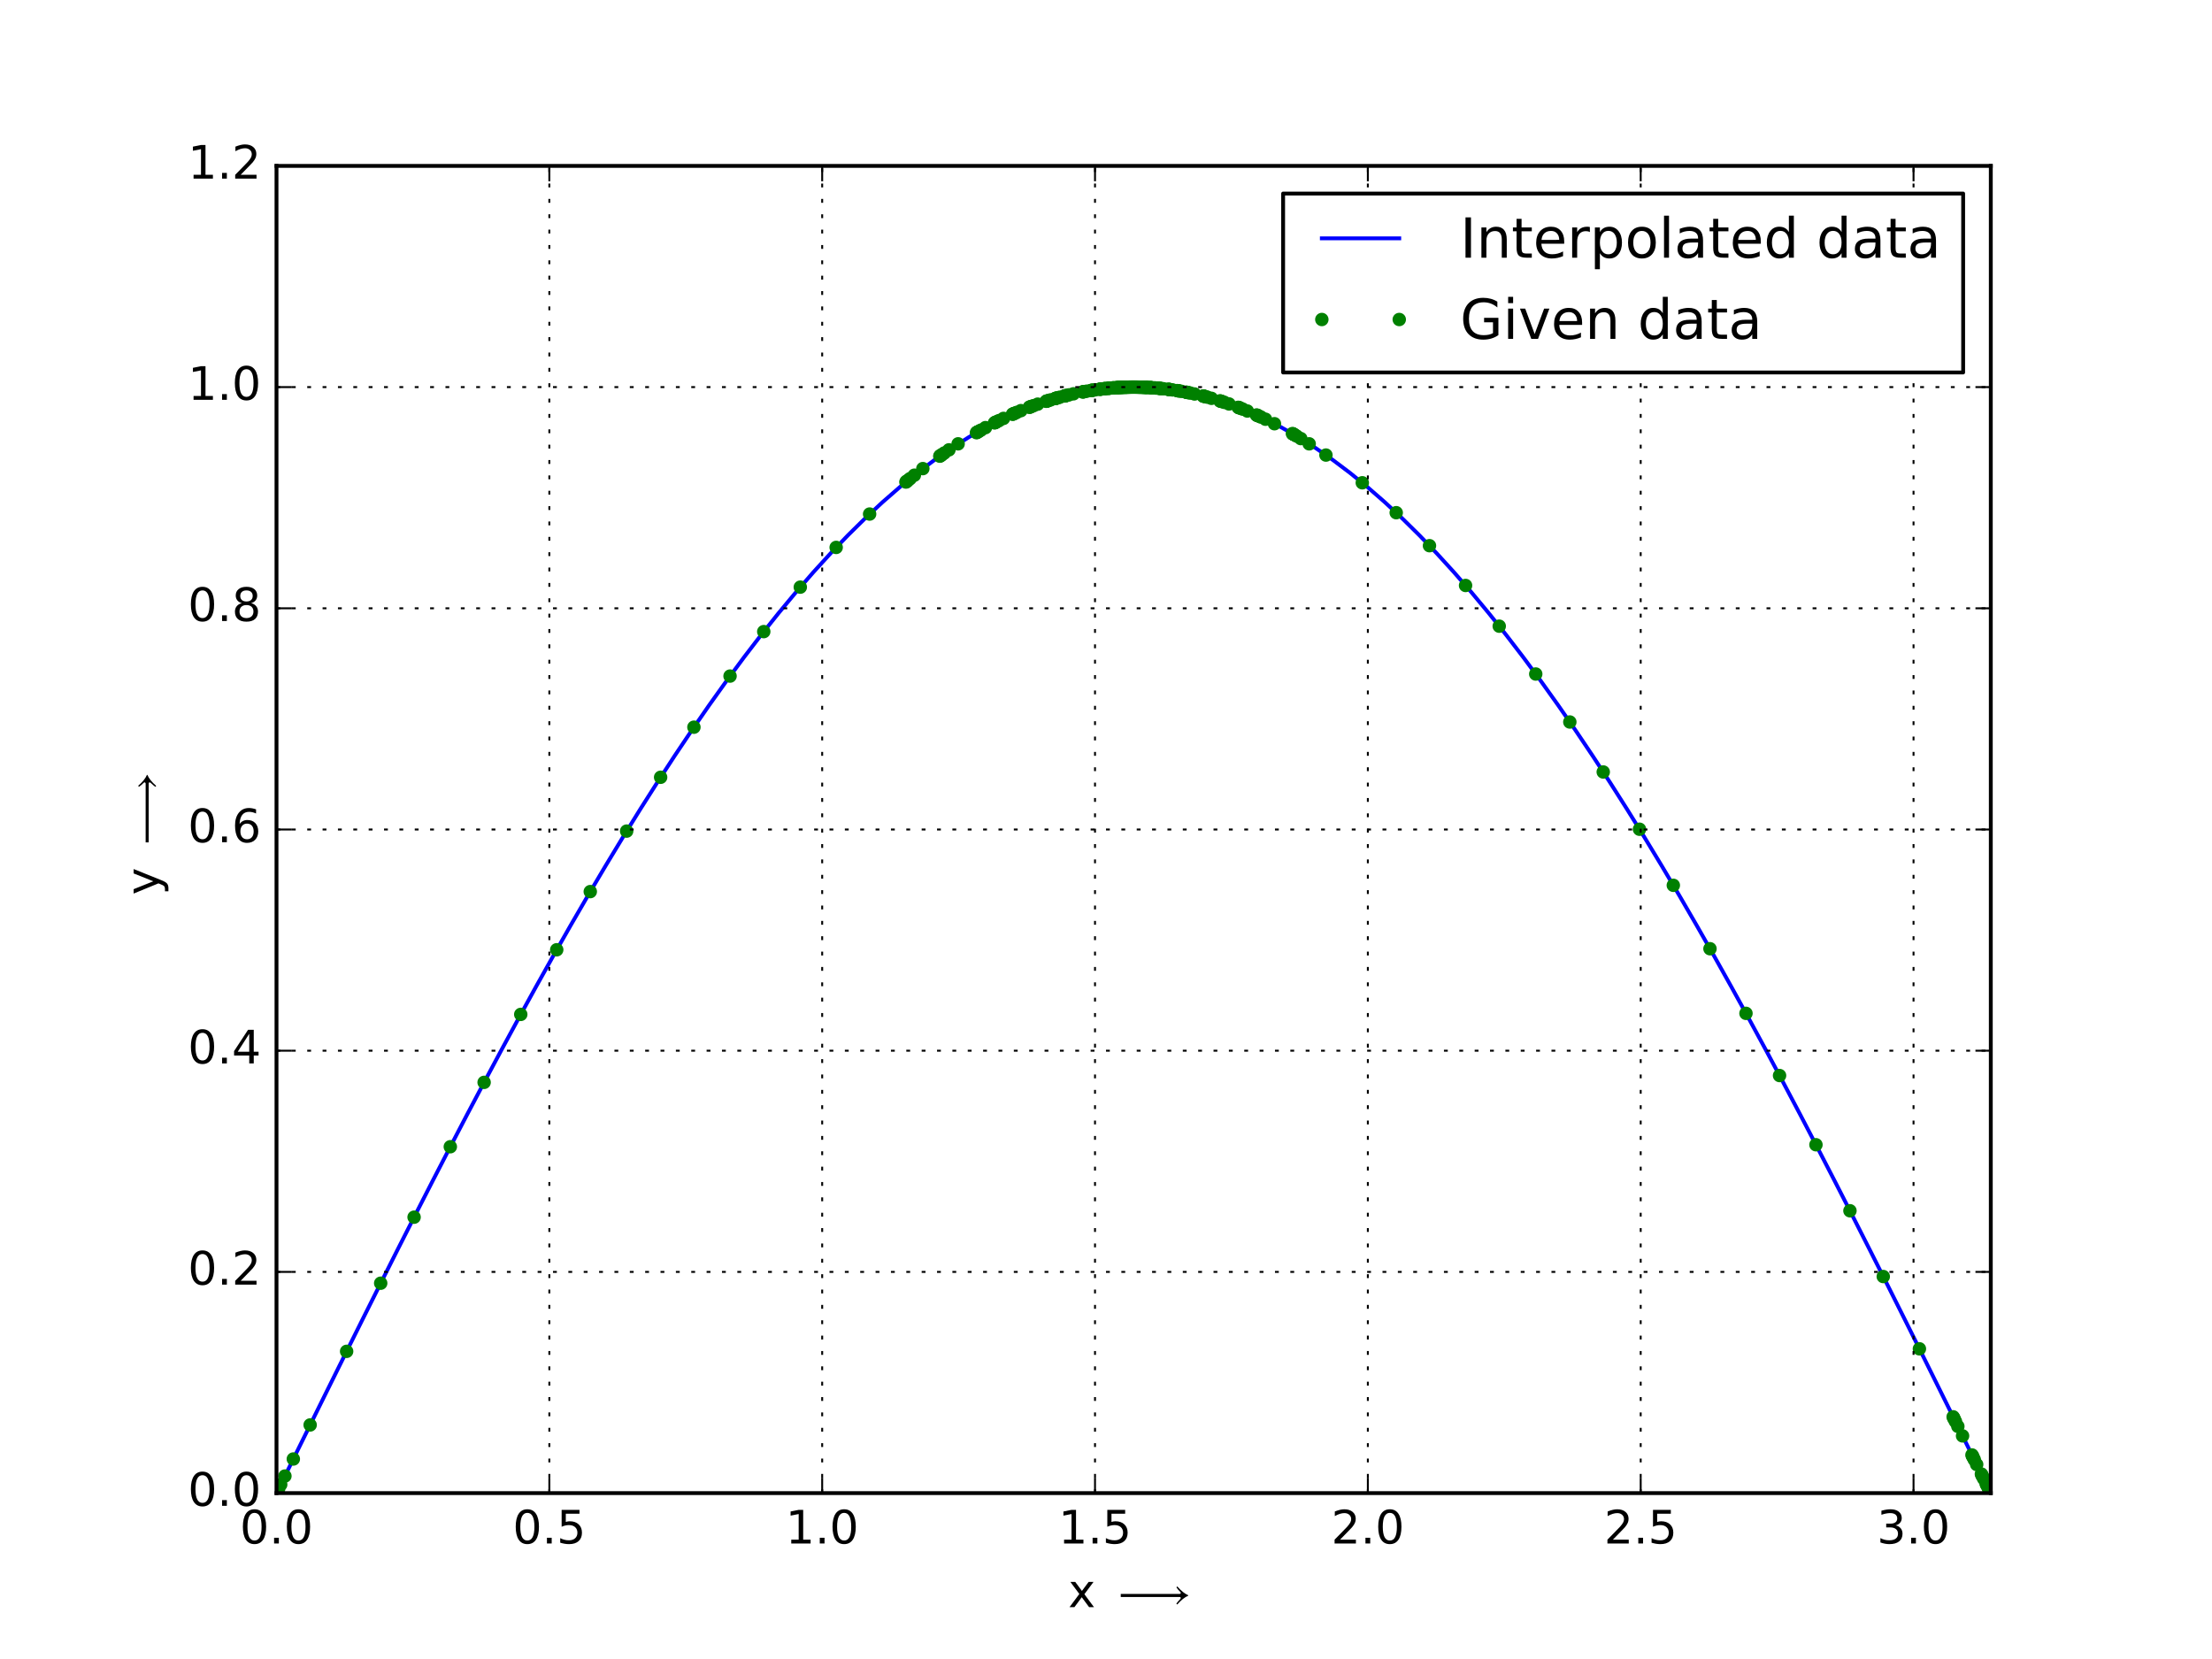 <?xml version="1.0" encoding="utf-8" standalone="no"?>
<!DOCTYPE svg PUBLIC "-//W3C//DTD SVG 1.1//EN"
  "http://www.w3.org/Graphics/SVG/1.1/DTD/svg11.dtd">
<!-- Created with matplotlib (http://matplotlib.org/) -->
<svg height="432pt" version="1.1" viewBox="0 0 576 432" width="576pt" xmlns="http://www.w3.org/2000/svg" xmlns:xlink="http://www.w3.org/1999/xlink">
 <defs>
  <style type="text/css">
*{stroke-linecap:butt;stroke-linejoin:round;stroke-miterlimit:100000;}
  </style>
 </defs>
 <g id="figure_1">
  <g id="patch_1">
   <path d="M 0 432 
L 576 432 
L 576 0 
L 0 0 
z
" style="fill:#ffffff;"/>
  </g>
  <g id="axes_1">
   <g id="patch_2">
    <path d="M 72 388.8 
L 518.4 388.8 
L 518.4 43.2 
L 72 43.2 
z
" style="fill:#ffffff;"/>
   </g>
   <g id="line2d_1">
    <path clip-path="url(#p0ec9644534)" d="M 72 388.8 
L 76.509 379.663 
L 81.018 370.534 
L 85.527 361.422 
L 90.036 352.341 
L 94.545 343.296 
L 99.055 334.296 
L 103.564 325.35 
L 108.073 316.469 
L 112.582 307.661 
L 117.091 298.934 
L 121.6 290.298 
L 126.109 281.761 
L 130.618 273.332 
L 135.127 265.019 
L 139.636 256.831 
L 144.145 248.775 
L 148.655 240.861 
L 153.164 233.095 
L 157.673 225.487 
L 162.182 218.043 
L 166.691 210.77 
L 171.2 203.677 
L 175.709 196.771 
L 180.218 190.057 
L 184.727 183.544 
L 189.236 177.238 
L 193.745 171.144 
L 198.255 165.27 
L 202.764 159.621 
L 207.273 154.202 
L 211.782 149.02 
L 216.291 144.079 
L 220.8 139.385 
L 225.309 134.941 
L 229.818 130.754 
L 234.327 126.826 
L 238.836 123.162 
L 243.345 119.765 
L 247.855 116.64 
L 252.364 113.788 
L 256.873 111.213 
L 261.382 108.918 
L 265.891 106.905 
L 270.4 105.175 
L 274.909 103.731 
L 279.418 102.575 
L 283.927 101.706 
L 288.436 101.126 
L 292.945 100.836 
L 297.455 100.836 
L 301.964 101.126 
L 306.473 101.706 
L 310.982 102.575 
L 315.491 103.731 
L 320 105.175 
L 324.509 106.905 
L 329.018 108.918 
L 333.527 111.213 
L 338.036 113.788 
L 342.545 116.64 
L 347.055 119.765 
L 351.564 123.162 
L 356.073 126.826 
L 360.582 130.754 
L 365.091 134.941 
L 369.6 139.385 
L 374.109 144.079 
L 378.618 149.02 
L 383.127 154.202 
L 387.636 159.621 
L 392.145 165.27 
L 396.655 171.144 
L 401.164 177.238 
L 405.673 183.544 
L 410.182 190.057 
L 414.691 196.771 
L 419.2 203.677 
L 423.709 210.77 
L 428.218 218.043 
L 432.727 225.487 
L 437.236 233.095 
L 441.745 240.861 
L 446.255 248.775 
L 450.764 256.831 
L 455.273 265.019 
L 459.782 273.332 
L 464.291 281.761 
L 468.8 290.298 
L 473.309 298.934 
L 477.818 307.661 
L 482.327 316.469 
L 486.836 325.351 
L 491.345 334.296 
L 495.855 343.296 
L 500.364 352.341 
L 504.873 361.424 
L 509.382 370.534 
L 513.891 379.662 
L 518.4 388.8 
" style="fill:none;stroke:#0000ff;stroke-linecap:square;"/>
   </g>
   <g id="line2d_2">
    <defs>
     <path d="M 0 1.5 
C 0.398 1.5 0.779 1.342 1.061 1.061 
C 1.342 0.779 1.5 0.398 1.5 0 
C 1.5 -0.398 1.342 -0.779 1.061 -1.061 
C 0.779 -1.342 0.398 -1.5 0 -1.5 
C -0.398 -1.5 -0.779 -1.342 -1.061 -1.061 
C -1.342 -0.779 -1.5 -0.398 -1.5 0 
C -1.5 0.398 -1.342 0.779 -1.061 1.061 
C -0.779 1.342 -0.398 1.5 0 1.5 
z
" id="m3f672398ed" style="stroke:#008000;stroke-width:0.5;"/>
    </defs>
    <g clip-path="url(#p0ec9644534)">
     <use style="fill:#008000;stroke:#008000;stroke-width:0.5;" x="72.0" xlink:href="#m3f672398ed" y="388.8"/>
     <use style="fill:#008000;stroke:#008000;stroke-width:0.5;" x="72.137" xlink:href="#m3f672398ed" y="388.522"/>
     <use style="fill:#008000;stroke:#008000;stroke-width:0.5;" x="72.274" xlink:href="#m3f672398ed" y="388.245"/>
     <use style="fill:#008000;stroke:#008000;stroke-width:0.5;" x="72.548" xlink:href="#m3f672398ed" y="387.69"/>
     <use style="fill:#008000;stroke:#008000;stroke-width:0.5;" x="73.095" xlink:href="#m3f672398ed" y="386.58"/>
     <use style="fill:#008000;stroke:#008000;stroke-width:0.5;" x="74.191" xlink:href="#m3f672398ed" y="384.36"/>
     <use style="fill:#008000;stroke:#008000;stroke-width:0.5;" x="76.381" xlink:href="#m3f672398ed" y="379.922"/>
     <use style="fill:#008000;stroke:#008000;stroke-width:0.5;" x="80.762" xlink:href="#m3f672398ed" y="371.052"/>
     <use style="fill:#008000;stroke:#008000;stroke-width:0.5;" x="90.261" xlink:href="#m3f672398ed" y="351.889"/>
     <use style="fill:#008000;stroke:#008000;stroke-width:0.5;" x="99.131" xlink:href="#m3f672398ed" y="334.143"/>
     <use style="fill:#008000;stroke:#008000;stroke-width:0.5;" x="107.827" xlink:href="#m3f672398ed" y="316.952"/>
     <use style="fill:#008000;stroke:#008000;stroke-width:0.5;" x="117.26" xlink:href="#m3f672398ed" y="298.609"/>
     <use style="fill:#008000;stroke:#008000;stroke-width:0.5;" x="126.063" xlink:href="#m3f672398ed" y="281.848"/>
     <use style="fill:#008000;stroke:#008000;stroke-width:0.5;" x="135.603" xlink:href="#m3f672398ed" y="264.148"/>
     <use style="fill:#008000;stroke:#008000;stroke-width:0.5;" x="144.97" xlink:href="#m3f672398ed" y="247.318"/>
     <use style="fill:#008000;stroke:#008000;stroke-width:0.5;" x="153.707" xlink:href="#m3f672398ed" y="232.171"/>
     <use style="fill:#008000;stroke:#008000;stroke-width:0.5;" x="163.18" xlink:href="#m3f672398ed" y="216.417"/>
     <use style="fill:#008000;stroke:#008000;stroke-width:0.5;" x="172.025" xlink:href="#m3f672398ed" y="202.4"/>
     <use style="fill:#008000;stroke:#008000;stroke-width:0.5;" x="180.695" xlink:href="#m3f672398ed" y="189.359"/>
     <use style="fill:#008000;stroke:#008000;stroke-width:0.5;" x="190.103" xlink:href="#m3f672398ed" y="176.05"/>
     <use style="fill:#008000;stroke:#008000;stroke-width:0.5;" x="198.881" xlink:href="#m3f672398ed" y="164.472"/>
     <use style="fill:#008000;stroke:#008000;stroke-width:0.5;" x="208.396" xlink:href="#m3f672398ed" y="152.889"/>
     <use style="fill:#008000;stroke:#008000;stroke-width:0.5;" x="217.736" xlink:href="#m3f672398ed" y="142.547"/>
     <use style="fill:#008000;stroke:#008000;stroke-width:0.5;" x="226.448" xlink:href="#m3f672398ed" y="133.859"/>
     <use style="fill:#008000;stroke:#008000;stroke-width:0.5;" x="235.896" xlink:href="#m3f672398ed" y="125.521"/>
     <use style="fill:#008000;stroke:#008000;stroke-width:0.5;" x="236.034" xlink:href="#m3f672398ed" y="125.408"/>
     <use style="fill:#008000;stroke:#008000;stroke-width:0.5;" x="236.172" xlink:href="#m3f672398ed" y="125.295"/>
     <use style="fill:#008000;stroke:#008000;stroke-width:0.5;" x="236.448" xlink:href="#m3f672398ed" y="125.07"/>
     <use style="fill:#008000;stroke:#008000;stroke-width:0.5;" x="236.999" xlink:href="#m3f672398ed" y="124.623"/>
     <use style="fill:#008000;stroke:#008000;stroke-width:0.5;" x="238.101" xlink:href="#m3f672398ed" y="123.741"/>
     <use style="fill:#008000;stroke:#008000;stroke-width:0.5;" x="240.306" xlink:href="#m3f672398ed" y="122.025"/>
     <use style="fill:#008000;stroke:#008000;stroke-width:0.5;" x="244.715" xlink:href="#m3f672398ed" y="118.787"/>
     <use style="fill:#008000;stroke:#008000;stroke-width:0.5;" x="244.865" xlink:href="#m3f672398ed" y="118.682"/>
     <use style="fill:#008000;stroke:#008000;stroke-width:0.5;" x="245.014" xlink:href="#m3f672398ed" y="118.577"/>
     <use style="fill:#008000;stroke:#008000;stroke-width:0.5;" x="245.313" xlink:href="#m3f672398ed" y="118.368"/>
     <use style="fill:#008000;stroke:#008000;stroke-width:0.5;" x="245.91" xlink:href="#m3f672398ed" y="117.954"/>
     <use style="fill:#008000;stroke:#008000;stroke-width:0.5;" x="247.104" xlink:href="#m3f672398ed" y="117.141"/>
     <use style="fill:#008000;stroke:#008000;stroke-width:0.5;" x="249.493" xlink:href="#m3f672398ed" y="115.571"/>
     <use style="fill:#008000;stroke:#008000;stroke-width:0.5;" x="254.271" xlink:href="#m3f672398ed" y="112.665"/>
     <use style="fill:#008000;stroke:#008000;stroke-width:0.5;" x="254.418" xlink:href="#m3f672398ed" y="112.581"/>
     <use style="fill:#008000;stroke:#008000;stroke-width:0.5;" x="254.565" xlink:href="#m3f672398ed" y="112.497"/>
     <use style="fill:#008000;stroke:#008000;stroke-width:0.5;" x="254.858" xlink:href="#m3f672398ed" y="112.33"/>
     <use style="fill:#008000;stroke:#008000;stroke-width:0.5;" x="255.444" xlink:href="#m3f672398ed" y="111.999"/>
     <use style="fill:#008000;stroke:#008000;stroke-width:0.5;" x="256.617" xlink:href="#m3f672398ed" y="111.352"/>
     <use style="fill:#008000;stroke:#008000;stroke-width:0.5;" x="258.962" xlink:href="#m3f672398ed" y="110.115"/>
     <use style="fill:#008000;stroke:#008000;stroke-width:0.5;" x="259.109" xlink:href="#m3f672398ed" y="110.04"/>
     <use style="fill:#008000;stroke:#008000;stroke-width:0.5;" x="259.256" xlink:href="#m3f672398ed" y="109.966"/>
     <use style="fill:#008000;stroke:#008000;stroke-width:0.5;" x="259.549" xlink:href="#m3f672398ed" y="109.817"/>
     <use style="fill:#008000;stroke:#008000;stroke-width:0.5;" x="260.135" xlink:href="#m3f672398ed" y="109.525"/>
     <use style="fill:#008000;stroke:#008000;stroke-width:0.5;" x="261.308" xlink:href="#m3f672398ed" y="108.954"/>
     <use style="fill:#008000;stroke:#008000;stroke-width:0.5;" x="263.653" xlink:href="#m3f672398ed" y="107.869"/>
     <use style="fill:#008000;stroke:#008000;stroke-width:0.5;" x="263.79" xlink:href="#m3f672398ed" y="107.808"/>
     <use style="fill:#008000;stroke:#008000;stroke-width:0.5;" x="263.927" xlink:href="#m3f672398ed" y="107.747"/>
     <use style="fill:#008000;stroke:#008000;stroke-width:0.5;" x="264.2" xlink:href="#m3f672398ed" y="107.627"/>
     <use style="fill:#008000;stroke:#008000;stroke-width:0.5;" x="264.748" xlink:href="#m3f672398ed" y="107.389"/>
     <use style="fill:#008000;stroke:#008000;stroke-width:0.5;" x="265.842" xlink:href="#m3f672398ed" y="106.925"/>
     <use style="fill:#008000;stroke:#008000;stroke-width:0.5;" x="268.03" xlink:href="#m3f672398ed" y="106.049"/>
     <use style="fill:#008000;stroke:#008000;stroke-width:0.5;" x="268.166" xlink:href="#m3f672398ed" y="105.996"/>
     <use style="fill:#008000;stroke:#008000;stroke-width:0.5;" x="268.303" xlink:href="#m3f672398ed" y="105.944"/>
     <use style="fill:#008000;stroke:#008000;stroke-width:0.5;" x="268.577" xlink:href="#m3f672398ed" y="105.84"/>
     <use style="fill:#008000;stroke:#008000;stroke-width:0.5;" x="269.124" xlink:href="#m3f672398ed" y="105.636"/>
     <use style="fill:#008000;stroke:#008000;stroke-width:0.5;" x="270.218" xlink:href="#m3f672398ed" y="105.24"/>
     <use style="fill:#008000;stroke:#008000;stroke-width:0.5;" x="272.406" xlink:href="#m3f672398ed" y="104.498"/>
     <use style="fill:#008000;stroke:#008000;stroke-width:0.5;" x="272.554" xlink:href="#m3f672398ed" y="104.45"/>
     <use style="fill:#008000;stroke:#008000;stroke-width:0.5;" x="272.703" xlink:href="#m3f672398ed" y="104.402"/>
     <use style="fill:#008000;stroke:#008000;stroke-width:0.5;" x="272.999" xlink:href="#m3f672398ed" y="104.308"/>
     <use style="fill:#008000;stroke:#008000;stroke-width:0.5;" x="273.592" xlink:href="#m3f672398ed" y="104.124"/>
     <use style="fill:#008000;stroke:#008000;stroke-width:0.5;" x="274.778" xlink:href="#m3f672398ed" y="103.769"/>
     <use style="fill:#008000;stroke:#008000;stroke-width:0.5;" x="274.927" xlink:href="#m3f672398ed" y="103.726"/>
     <use style="fill:#008000;stroke:#008000;stroke-width:0.5;" x="275.075" xlink:href="#m3f672398ed" y="103.684"/>
     <use style="fill:#008000;stroke:#008000;stroke-width:0.5;" x="275.371" xlink:href="#m3f672398ed" y="103.6"/>
     <use style="fill:#008000;stroke:#008000;stroke-width:0.5;" x="275.965" xlink:href="#m3f672398ed" y="103.435"/>
     <use style="fill:#008000;stroke:#008000;stroke-width:0.5;" x="277.151" xlink:href="#m3f672398ed" y="103.12"/>
     <use style="fill:#008000;stroke:#008000;stroke-width:0.5;" x="277.299" xlink:href="#m3f672398ed" y="103.082"/>
     <use style="fill:#008000;stroke:#008000;stroke-width:0.5;" x="277.447" xlink:href="#m3f672398ed" y="103.045"/>
     <use style="fill:#008000;stroke:#008000;stroke-width:0.5;" x="277.744" xlink:href="#m3f672398ed" y="102.971"/>
     <use style="fill:#008000;stroke:#008000;stroke-width:0.5;" x="278.337" xlink:href="#m3f672398ed" y="102.826"/>
     <use style="fill:#008000;stroke:#008000;stroke-width:0.5;" x="279.523" xlink:href="#m3f672398ed" y="102.551"/>
     <use style="fill:#008000;stroke:#008000;stroke-width:0.5;" x="281.896" xlink:href="#m3f672398ed" y="102.062"/>
     <use style="fill:#008000;stroke:#008000;stroke-width:0.5;" x="282.034" xlink:href="#m3f672398ed" y="102.035"/>
     <use style="fill:#008000;stroke:#008000;stroke-width:0.5;" x="282.172" xlink:href="#m3f672398ed" y="102.01"/>
     <use style="fill:#008000;stroke:#008000;stroke-width:0.5;" x="282.449" xlink:href="#m3f672398ed" y="101.959"/>
     <use style="fill:#008000;stroke:#008000;stroke-width:0.5;" x="283.003" xlink:href="#m3f672398ed" y="101.86"/>
     <use style="fill:#008000;stroke:#008000;stroke-width:0.5;" x="284.111" xlink:href="#m3f672398ed" y="101.677"/>
     <use style="fill:#008000;stroke:#008000;stroke-width:0.5;" x="284.249" xlink:href="#m3f672398ed" y="101.655"/>
     <use style="fill:#008000;stroke:#008000;stroke-width:0.5;" x="284.387" xlink:href="#m3f672398ed" y="101.633"/>
     <use style="fill:#008000;stroke:#008000;stroke-width:0.5;" x="284.664" xlink:href="#m3f672398ed" y="101.591"/>
     <use style="fill:#008000;stroke:#008000;stroke-width:0.5;" x="285.218" xlink:href="#m3f672398ed" y="101.51"/>
     <use style="fill:#008000;stroke:#008000;stroke-width:0.5;" x="286.326" xlink:href="#m3f672398ed" y="101.362"/>
     <use style="fill:#008000;stroke:#008000;stroke-width:0.5;" x="286.464" xlink:href="#m3f672398ed" y="101.344"/>
     <use style="fill:#008000;stroke:#008000;stroke-width:0.5;" x="286.602" xlink:href="#m3f672398ed" y="101.327"/>
     <use style="fill:#008000;stroke:#008000;stroke-width:0.5;" x="286.879" xlink:href="#m3f672398ed" y="101.294"/>
     <use style="fill:#008000;stroke:#008000;stroke-width:0.5;" x="287.433" xlink:href="#m3f672398ed" y="101.23"/>
     <use style="fill:#008000;stroke:#008000;stroke-width:0.5;" x="287.572" xlink:href="#m3f672398ed" y="101.215"/>
     <use style="fill:#008000;stroke:#008000;stroke-width:0.5;" x="287.71" xlink:href="#m3f672398ed" y="101.2"/>
     <use style="fill:#008000;stroke:#008000;stroke-width:0.5;" x="287.987" xlink:href="#m3f672398ed" y="101.171"/>
     <use style="fill:#008000;stroke:#008000;stroke-width:0.5;" x="288.541" xlink:href="#m3f672398ed" y="101.116"/>
     <use style="fill:#008000;stroke:#008000;stroke-width:0.5;" x="288.679" xlink:href="#m3f672398ed" y="101.103"/>
     <use style="fill:#008000;stroke:#008000;stroke-width:0.5;" x="288.817" xlink:href="#m3f672398ed" y="101.09"/>
     <use style="fill:#008000;stroke:#008000;stroke-width:0.5;" x="289.094" xlink:href="#m3f672398ed" y="101.066"/>
     <use style="fill:#008000;stroke:#008000;stroke-width:0.5;" x="289.648" xlink:href="#m3f672398ed" y="101.02"/>
     <use style="fill:#008000;stroke:#008000;stroke-width:0.5;" x="289.787" xlink:href="#m3f672398ed" y="101.009"/>
     <use style="fill:#008000;stroke:#008000;stroke-width:0.5;" x="289.925" xlink:href="#m3f672398ed" y="100.998"/>
     <use style="fill:#008000;stroke:#008000;stroke-width:0.5;" x="290.202" xlink:href="#m3f672398ed" y="100.978"/>
     <use style="fill:#008000;stroke:#008000;stroke-width:0.5;" x="290.756" xlink:href="#m3f672398ed" y="100.941"/>
     <use style="fill:#008000;stroke:#008000;stroke-width:0.5;" x="290.891" xlink:href="#m3f672398ed" y="100.932"/>
     <use style="fill:#008000;stroke:#008000;stroke-width:0.5;" x="291.027" xlink:href="#m3f672398ed" y="100.924"/>
     <use style="fill:#008000;stroke:#008000;stroke-width:0.5;" x="291.298" xlink:href="#m3f672398ed" y="100.909"/>
     <use style="fill:#008000;stroke:#008000;stroke-width:0.5;" x="291.434" xlink:href="#m3f672398ed" y="100.901"/>
     <use style="fill:#008000;stroke:#008000;stroke-width:0.5;" x="291.57" xlink:href="#m3f672398ed" y="100.894"/>
     <use style="fill:#008000;stroke:#008000;stroke-width:0.5;" x="291.841" xlink:href="#m3f672398ed" y="100.88"/>
     <use style="fill:#008000;stroke:#008000;stroke-width:0.5;" x="291.977" xlink:href="#m3f672398ed" y="100.874"/>
     <use style="fill:#008000;stroke:#008000;stroke-width:0.5;" x="292.113" xlink:href="#m3f672398ed" y="100.868"/>
     <use style="fill:#008000;stroke:#008000;stroke-width:0.5;" x="292.384" xlink:href="#m3f672398ed" y="100.857"/>
     <use style="fill:#008000;stroke:#008000;stroke-width:0.5;" x="292.52" xlink:href="#m3f672398ed" y="100.851"/>
     <use style="fill:#008000;stroke:#008000;stroke-width:0.5;" x="292.656" xlink:href="#m3f672398ed" y="100.846"/>
     <use style="fill:#008000;stroke:#008000;stroke-width:0.5;" x="292.927" xlink:href="#m3f672398ed" y="100.837"/>
     <use style="fill:#008000;stroke:#008000;stroke-width:0.5;" x="293.063" xlink:href="#m3f672398ed" y="100.833"/>
     <use style="fill:#008000;stroke:#008000;stroke-width:0.5;" x="293.199" xlink:href="#m3f672398ed" y="100.829"/>
     <use style="fill:#008000;stroke:#008000;stroke-width:0.5;" x="293.334" xlink:href="#m3f672398ed" y="100.825"/>
     <use style="fill:#008000;stroke:#008000;stroke-width:0.5;" x="293.47" xlink:href="#m3f672398ed" y="100.821"/>
     <use style="fill:#008000;stroke:#008000;stroke-width:0.5;" x="293.606" xlink:href="#m3f672398ed" y="100.818"/>
     <use style="fill:#008000;stroke:#008000;stroke-width:0.5;" x="293.741" xlink:href="#m3f672398ed" y="100.815"/>
     <use style="fill:#008000;stroke:#008000;stroke-width:0.5;" x="293.877" xlink:href="#m3f672398ed" y="100.812"/>
     <use style="fill:#008000;stroke:#008000;stroke-width:0.5;" x="294.013" xlink:href="#m3f672398ed" y="100.81"/>
     <use style="fill:#008000;stroke:#008000;stroke-width:0.5;" x="294.149" xlink:href="#m3f672398ed" y="100.808"/>
     <use style="fill:#008000;stroke:#008000;stroke-width:0.5;" x="294.284" xlink:href="#m3f672398ed" y="100.806"/>
     <use style="fill:#008000;stroke:#008000;stroke-width:0.5;" x="294.42" xlink:href="#m3f672398ed" y="100.804"/>
     <use style="fill:#008000;stroke:#008000;stroke-width:0.5;" x="294.556" xlink:href="#m3f672398ed" y="100.803"/>
     <use style="fill:#008000;stroke:#008000;stroke-width:0.5;" x="294.691" xlink:href="#m3f672398ed" y="100.802"/>
     <use style="fill:#008000;stroke:#008000;stroke-width:0.5;" x="294.827" xlink:href="#m3f672398ed" y="100.801"/>
     <use style="fill:#008000;stroke:#008000;stroke-width:0.5;" x="294.963" xlink:href="#m3f672398ed" y="100.8"/>
     <use style="fill:#008000;stroke:#008000;stroke-width:0.5;" x="295.099" xlink:href="#m3f672398ed" y="100.8"/>
     <use style="fill:#008000;stroke:#008000;stroke-width:0.5;" x="295.234" xlink:href="#m3f672398ed" y="100.8"/>
     <use style="fill:#008000;stroke:#008000;stroke-width:0.5;" x="295.37" xlink:href="#m3f672398ed" y="100.8"/>
     <use style="fill:#008000;stroke:#008000;stroke-width:0.5;" x="295.506" xlink:href="#m3f672398ed" y="100.801"/>
     <use style="fill:#008000;stroke:#008000;stroke-width:0.5;" x="295.642" xlink:href="#m3f672398ed" y="100.801"/>
     <use style="fill:#008000;stroke:#008000;stroke-width:0.5;" x="295.777" xlink:href="#m3f672398ed" y="100.802"/>
     <use style="fill:#008000;stroke:#008000;stroke-width:0.5;" x="295.913" xlink:href="#m3f672398ed" y="100.804"/>
     <use style="fill:#008000;stroke:#008000;stroke-width:0.5;" x="296.049" xlink:href="#m3f672398ed" y="100.805"/>
     <use style="fill:#008000;stroke:#008000;stroke-width:0.5;" x="296.184" xlink:href="#m3f672398ed" y="100.807"/>
     <use style="fill:#008000;stroke:#008000;stroke-width:0.5;" x="296.32" xlink:href="#m3f672398ed" y="100.809"/>
     <use style="fill:#008000;stroke:#008000;stroke-width:0.5;" x="296.456" xlink:href="#m3f672398ed" y="100.811"/>
     <use style="fill:#008000;stroke:#008000;stroke-width:0.5;" x="296.592" xlink:href="#m3f672398ed" y="100.814"/>
     <use style="fill:#008000;stroke:#008000;stroke-width:0.5;" x="296.727" xlink:href="#m3f672398ed" y="100.817"/>
     <use style="fill:#008000;stroke:#008000;stroke-width:0.5;" x="296.863" xlink:href="#m3f672398ed" y="100.82"/>
     <use style="fill:#008000;stroke:#008000;stroke-width:0.5;" x="296.999" xlink:href="#m3f672398ed" y="100.823"/>
     <use style="fill:#008000;stroke:#008000;stroke-width:0.5;" x="297.27" xlink:href="#m3f672398ed" y="100.831"/>
     <use style="fill:#008000;stroke:#008000;stroke-width:0.5;" x="297.406" xlink:href="#m3f672398ed" y="100.835"/>
     <use style="fill:#008000;stroke:#008000;stroke-width:0.5;" x="297.542" xlink:href="#m3f672398ed" y="100.839"/>
     <use style="fill:#008000;stroke:#008000;stroke-width:0.5;" x="297.813" xlink:href="#m3f672398ed" y="100.849"/>
     <use style="fill:#008000;stroke:#008000;stroke-width:0.5;" x="297.949" xlink:href="#m3f672398ed" y="100.854"/>
     <use style="fill:#008000;stroke:#008000;stroke-width:0.5;" x="298.084" xlink:href="#m3f672398ed" y="100.859"/>
     <use style="fill:#008000;stroke:#008000;stroke-width:0.5;" x="298.356" xlink:href="#m3f672398ed" y="100.871"/>
     <use style="fill:#008000;stroke:#008000;stroke-width:0.5;" x="298.492" xlink:href="#m3f672398ed" y="100.877"/>
     <use style="fill:#008000;stroke:#008000;stroke-width:0.5;" x="298.627" xlink:href="#m3f672398ed" y="100.884"/>
     <use style="fill:#008000;stroke:#008000;stroke-width:0.5;" x="298.899" xlink:href="#m3f672398ed" y="100.898"/>
     <use style="fill:#008000;stroke:#008000;stroke-width:0.5;" x="299.442" xlink:href="#m3f672398ed" y="100.928"/>
     <use style="fill:#008000;stroke:#008000;stroke-width:0.5;" x="299.589" xlink:href="#m3f672398ed" y="100.937"/>
     <use style="fill:#008000;stroke:#008000;stroke-width:0.5;" x="299.736" xlink:href="#m3f672398ed" y="100.947"/>
     <use style="fill:#008000;stroke:#008000;stroke-width:0.5;" x="300.031" xlink:href="#m3f672398ed" y="100.966"/>
     <use style="fill:#008000;stroke:#008000;stroke-width:0.5;" x="300.62" xlink:href="#m3f672398ed" y="101.009"/>
     <use style="fill:#008000;stroke:#008000;stroke-width:0.5;" x="300.767" xlink:href="#m3f672398ed" y="101.021"/>
     <use style="fill:#008000;stroke:#008000;stroke-width:0.5;" x="300.914" xlink:href="#m3f672398ed" y="101.033"/>
     <use style="fill:#008000;stroke:#008000;stroke-width:0.5;" x="301.209" xlink:href="#m3f672398ed" y="101.057"/>
     <use style="fill:#008000;stroke:#008000;stroke-width:0.5;" x="301.797" xlink:href="#m3f672398ed" y="101.11"/>
     <use style="fill:#008000;stroke:#008000;stroke-width:0.5;" x="301.945" xlink:href="#m3f672398ed" y="101.124"/>
     <use style="fill:#008000;stroke:#008000;stroke-width:0.5;" x="302.092" xlink:href="#m3f672398ed" y="101.139"/>
     <use style="fill:#008000;stroke:#008000;stroke-width:0.5;" x="302.386" xlink:href="#m3f672398ed" y="101.168"/>
     <use style="fill:#008000;stroke:#008000;stroke-width:0.5;" x="302.975" xlink:href="#m3f672398ed" y="101.231"/>
     <use style="fill:#008000;stroke:#008000;stroke-width:0.5;" x="304.153" xlink:href="#m3f672398ed" y="101.372"/>
     <use style="fill:#008000;stroke:#008000;stroke-width:0.5;" x="304.3" xlink:href="#m3f672398ed" y="101.39"/>
     <use style="fill:#008000;stroke:#008000;stroke-width:0.5;" x="304.448" xlink:href="#m3f672398ed" y="101.41"/>
     <use style="fill:#008000;stroke:#008000;stroke-width:0.5;" x="304.742" xlink:href="#m3f672398ed" y="101.449"/>
     <use style="fill:#008000;stroke:#008000;stroke-width:0.5;" x="305.331" xlink:href="#m3f672398ed" y="101.532"/>
     <use style="fill:#008000;stroke:#008000;stroke-width:0.5;" x="306.509" xlink:href="#m3f672398ed" y="101.712"/>
     <use style="fill:#008000;stroke:#008000;stroke-width:0.5;" x="306.656" xlink:href="#m3f672398ed" y="101.736"/>
     <use style="fill:#008000;stroke:#008000;stroke-width:0.5;" x="306.803" xlink:href="#m3f672398ed" y="101.76"/>
     <use style="fill:#008000;stroke:#008000;stroke-width:0.5;" x="307.098" xlink:href="#m3f672398ed" y="101.809"/>
     <use style="fill:#008000;stroke:#008000;stroke-width:0.5;" x="307.687" xlink:href="#m3f672398ed" y="101.911"/>
     <use style="fill:#008000;stroke:#008000;stroke-width:0.5;" x="308.865" xlink:href="#m3f672398ed" y="102.131"/>
     <use style="fill:#008000;stroke:#008000;stroke-width:0.5;" x="309.002" xlink:href="#m3f672398ed" y="102.158"/>
     <use style="fill:#008000;stroke:#008000;stroke-width:0.5;" x="309.14" xlink:href="#m3f672398ed" y="102.185"/>
     <use style="fill:#008000;stroke:#008000;stroke-width:0.5;" x="309.414" xlink:href="#m3f672398ed" y="102.24"/>
     <use style="fill:#008000;stroke:#008000;stroke-width:0.5;" x="309.964" xlink:href="#m3f672398ed" y="102.353"/>
     <use style="fill:#008000;stroke:#008000;stroke-width:0.5;" x="311.063" xlink:href="#m3f672398ed" y="102.593"/>
     <use style="fill:#008000;stroke:#008000;stroke-width:0.5;" x="313.262" xlink:href="#m3f672398ed" y="103.123"/>
     <use style="fill:#008000;stroke:#008000;stroke-width:0.5;" x="313.399" xlink:href="#m3f672398ed" y="103.159"/>
     <use style="fill:#008000;stroke:#008000;stroke-width:0.5;" x="313.536" xlink:href="#m3f672398ed" y="103.195"/>
     <use style="fill:#008000;stroke:#008000;stroke-width:0.5;" x="313.811" xlink:href="#m3f672398ed" y="103.267"/>
     <use style="fill:#008000;stroke:#008000;stroke-width:0.5;" x="314.361" xlink:href="#m3f672398ed" y="103.414"/>
     <use style="fill:#008000;stroke:#008000;stroke-width:0.5;" x="315.46" xlink:href="#m3f672398ed" y="103.723"/>
     <use style="fill:#008000;stroke:#008000;stroke-width:0.5;" x="317.658" xlink:href="#m3f672398ed" y="104.39"/>
     <use style="fill:#008000;stroke:#008000;stroke-width:0.5;" x="317.807" xlink:href="#m3f672398ed" y="104.437"/>
     <use style="fill:#008000;stroke:#008000;stroke-width:0.5;" x="317.956" xlink:href="#m3f672398ed" y="104.485"/>
     <use style="fill:#008000;stroke:#008000;stroke-width:0.5;" x="318.254" xlink:href="#m3f672398ed" y="104.582"/>
     <use style="fill:#008000;stroke:#008000;stroke-width:0.5;" x="318.85" xlink:href="#m3f672398ed" y="104.78"/>
     <use style="fill:#008000;stroke:#008000;stroke-width:0.5;" x="320.041" xlink:href="#m3f672398ed" y="105.19"/>
     <use style="fill:#008000;stroke:#008000;stroke-width:0.5;" x="322.424" xlink:href="#m3f672398ed" y="106.07"/>
     <use style="fill:#008000;stroke:#008000;stroke-width:0.5;" x="322.573" xlink:href="#m3f672398ed" y="106.127"/>
     <use style="fill:#008000;stroke:#008000;stroke-width:0.5;" x="322.722" xlink:href="#m3f672398ed" y="106.185"/>
     <use style="fill:#008000;stroke:#008000;stroke-width:0.5;" x="323.019" xlink:href="#m3f672398ed" y="106.302"/>
     <use style="fill:#008000;stroke:#008000;stroke-width:0.5;" x="323.615" xlink:href="#m3f672398ed" y="106.539"/>
     <use style="fill:#008000;stroke:#008000;stroke-width:0.5;" x="324.806" xlink:href="#m3f672398ed" y="107.029"/>
     <use style="fill:#008000;stroke:#008000;stroke-width:0.5;" x="327.189" xlink:href="#m3f672398ed" y="108.067"/>
     <use style="fill:#008000;stroke:#008000;stroke-width:0.5;" x="327.335" xlink:href="#m3f672398ed" y="108.134"/>
     <use style="fill:#008000;stroke:#008000;stroke-width:0.5;" x="327.481" xlink:href="#m3f672398ed" y="108.2"/>
     <use style="fill:#008000;stroke:#008000;stroke-width:0.5;" x="327.774" xlink:href="#m3f672398ed" y="108.334"/>
     <use style="fill:#008000;stroke:#008000;stroke-width:0.5;" x="328.359" xlink:href="#m3f672398ed" y="108.606"/>
     <use style="fill:#008000;stroke:#008000;stroke-width:0.5;" x="329.528" xlink:href="#m3f672398ed" y="109.164"/>
     <use style="fill:#008000;stroke:#008000;stroke-width:0.5;" x="331.867" xlink:href="#m3f672398ed" y="110.336"/>
     <use style="fill:#008000;stroke:#008000;stroke-width:0.5;" x="336.546" xlink:href="#m3f672398ed" y="112.906"/>
     <use style="fill:#008000;stroke:#008000;stroke-width:0.5;" x="336.682" xlink:href="#m3f672398ed" y="112.986"/>
     <use style="fill:#008000;stroke:#008000;stroke-width:0.5;" x="336.818" xlink:href="#m3f672398ed" y="113.065"/>
     <use style="fill:#008000;stroke:#008000;stroke-width:0.5;" x="337.091" xlink:href="#m3f672398ed" y="113.225"/>
     <use style="fill:#008000;stroke:#008000;stroke-width:0.5;" x="337.637" xlink:href="#m3f672398ed" y="113.549"/>
     <use style="fill:#008000;stroke:#008000;stroke-width:0.5;" x="338.727" xlink:href="#m3f672398ed" y="114.207"/>
     <use style="fill:#008000;stroke:#008000;stroke-width:0.5;" x="340.909" xlink:href="#m3f672398ed" y="115.573"/>
     <use style="fill:#008000;stroke:#008000;stroke-width:0.5;" x="345.273" xlink:href="#m3f672398ed" y="118.498"/>
     <use style="fill:#008000;stroke:#008000;stroke-width:0.5;" x="354.737" xlink:href="#m3f672398ed" y="125.713"/>
     <use style="fill:#008000;stroke:#008000;stroke-width:0.5;" x="363.572" xlink:href="#m3f672398ed" y="133.502"/>
     <use style="fill:#008000;stroke:#008000;stroke-width:0.5;" x="372.232" xlink:href="#m3f672398ed" y="142.095"/>
     <use style="fill:#008000;stroke:#008000;stroke-width:0.5;" x="381.63" xlink:href="#m3f672398ed" y="152.455"/>
     <use style="fill:#008000;stroke:#008000;stroke-width:0.5;" x="390.398" xlink:href="#m3f672398ed" y="163.054"/>
     <use style="fill:#008000;stroke:#008000;stroke-width:0.5;" x="399.904" xlink:href="#m3f672398ed" y="175.513"/>
     <use style="fill:#008000;stroke:#008000;stroke-width:0.5;" x="408.779" xlink:href="#m3f672398ed" y="188.01"/>
     <use style="fill:#008000;stroke:#008000;stroke-width:0.5;" x="417.481" xlink:href="#m3f672398ed" y="201.022"/>
     <use style="fill:#008000;stroke:#008000;stroke-width:0.5;" x="426.92" xlink:href="#m3f672398ed" y="215.931"/>
     <use style="fill:#008000;stroke:#008000;stroke-width:0.5;" x="435.729" xlink:href="#m3f672398ed" y="230.534"/>
     <use style="fill:#008000;stroke:#008000;stroke-width:0.5;" x="445.275" xlink:href="#m3f672398ed" y="247.045"/>
     <use style="fill:#008000;stroke:#008000;stroke-width:0.5;" x="454.648" xlink:href="#m3f672398ed" y="263.877"/>
     <use style="fill:#008000;stroke:#008000;stroke-width:0.5;" x="463.391" xlink:href="#m3f672398ed" y="280.069"/>
     <use style="fill:#008000;stroke:#008000;stroke-width:0.5;" x="472.87" xlink:href="#m3f672398ed" y="298.09"/>
     <use style="fill:#008000;stroke:#008000;stroke-width:0.5;" x="481.721" xlink:href="#m3f672398ed" y="315.28"/>
     <use style="fill:#008000;stroke:#008000;stroke-width:0.5;" x="490.397" xlink:href="#m3f672398ed" y="332.41"/>
     <use style="fill:#008000;stroke:#008000;stroke-width:0.5;" x="499.811" xlink:href="#m3f672398ed" y="351.23"/>
     <use style="fill:#008000;stroke:#008000;stroke-width:0.5;" x="508.595" xlink:href="#m3f672398ed" y="368.942"/>
     <use style="fill:#008000;stroke:#008000;stroke-width:0.5;" x="508.748" xlink:href="#m3f672398ed" y="369.251"/>
     <use style="fill:#008000;stroke:#008000;stroke-width:0.5;" x="508.901" xlink:href="#m3f672398ed" y="369.561"/>
     <use style="fill:#008000;stroke:#008000;stroke-width:0.5;" x="509.207" xlink:href="#m3f672398ed" y="370.181"/>
     <use style="fill:#008000;stroke:#008000;stroke-width:0.5;" x="509.82" xlink:href="#m3f672398ed" y="371.421"/>
     <use style="fill:#008000;stroke:#008000;stroke-width:0.5;" x="511.046" xlink:href="#m3f672398ed" y="373.901"/>
     <use style="fill:#008000;stroke:#008000;stroke-width:0.5;" x="513.497" xlink:href="#m3f672398ed" y="378.865"/>
     <use style="fill:#008000;stroke:#008000;stroke-width:0.5;" x="513.65" xlink:href="#m3f672398ed" y="379.175"/>
     <use style="fill:#008000;stroke:#008000;stroke-width:0.5;" x="513.804" xlink:href="#m3f672398ed" y="379.486"/>
     <use style="fill:#008000;stroke:#008000;stroke-width:0.5;" x="514.11" xlink:href="#m3f672398ed" y="380.106"/>
     <use style="fill:#008000;stroke:#008000;stroke-width:0.5;" x="514.723" xlink:href="#m3f672398ed" y="381.348"/>
     <use style="fill:#008000;stroke:#008000;stroke-width:0.5;" x="515.949" xlink:href="#m3f672398ed" y="383.832"/>
     <use style="fill:#008000;stroke:#008000;stroke-width:0.5;" x="516.102" xlink:href="#m3f672398ed" y="384.142"/>
     <use style="fill:#008000;stroke:#008000;stroke-width:0.5;" x="516.255" xlink:href="#m3f672398ed" y="384.453"/>
     <use style="fill:#008000;stroke:#008000;stroke-width:0.5;" x="516.561" xlink:href="#m3f672398ed" y="385.074"/>
     <use style="fill:#008000;stroke:#008000;stroke-width:0.5;" x="517.174" xlink:href="#m3f672398ed" y="386.316"/>
     <use style="fill:#008000;stroke:#008000;stroke-width:0.5;" x="517.328" xlink:href="#m3f672398ed" y="386.626"/>
     <use style="fill:#008000;stroke:#008000;stroke-width:0.5;" x="517.481" xlink:href="#m3f672398ed" y="386.937"/>
     <use style="fill:#008000;stroke:#008000;stroke-width:0.5;" x="517.787" xlink:href="#m3f672398ed" y="387.558"/>
     <use style="fill:#008000;stroke:#008000;stroke-width:0.5;" x="517.94" xlink:href="#m3f672398ed" y="387.868"/>
     <use style="fill:#008000;stroke:#008000;stroke-width:0.5;" x="518.094" xlink:href="#m3f672398ed" y="388.179"/>
     <use style="fill:#008000;stroke:#008000;stroke-width:0.5;" x="518.247" xlink:href="#m3f672398ed" y="388.489"/>
     <use style="fill:#008000;stroke:#008000;stroke-width:0.5;" x="518.4" xlink:href="#m3f672398ed" y="388.8"/>
    </g>
   </g>
   <g id="patch_3">
    <path d="M 72 388.8 
L 72 43.2 
" style="fill:none;stroke:#000000;stroke-linecap:square;stroke-linejoin:miter;"/>
   </g>
   <g id="patch_4">
    <path d="M 518.4 388.8 
L 518.4 43.2 
" style="fill:none;stroke:#000000;stroke-linecap:square;stroke-linejoin:miter;"/>
   </g>
   <g id="patch_5">
    <path d="M 72 388.8 
L 518.4 388.8 
" style="fill:none;stroke:#000000;stroke-linecap:square;stroke-linejoin:miter;"/>
   </g>
   <g id="patch_6">
    <path d="M 72 43.2 
L 518.4 43.2 
" style="fill:none;stroke:#000000;stroke-linecap:square;stroke-linejoin:miter;"/>
   </g>
   <g id="matplotlib.axis_1">
    <g id="xtick_1">
     <g id="text_1">
      <!-- 0.0 -->
      <defs>
       <path d="M 31.781 66.406 
Q 24.172 66.406 20.328 58.906 
Q 16.5 51.422 16.5 36.375 
Q 16.5 21.391 20.328 13.891 
Q 24.172 6.391 31.781 6.391 
Q 39.453 6.391 43.281 13.891 
Q 47.125 21.391 47.125 36.375 
Q 47.125 51.422 43.281 58.906 
Q 39.453 66.406 31.781 66.406 
M 31.781 74.219 
Q 44.047 74.219 50.516 64.516 
Q 56.984 54.828 56.984 36.375 
Q 56.984 17.969 50.516 8.266 
Q 44.047 -1.422 31.781 -1.422 
Q 19.531 -1.422 13.062 8.266 
Q 6.594 17.969 6.594 36.375 
Q 6.594 54.828 13.062 64.516 
Q 19.531 74.219 31.781 74.219 
" id="BitstreamVeraSans-Roman-30"/>
       <path d="M 10.688 12.406 
L 21 12.406 
L 21 0 
L 10.688 0 
z
" id="BitstreamVeraSans-Roman-2e"/>
      </defs>
      <g transform="translate(62.458 401.918)scale(0.12 -0.12)">
       <use xlink:href="#BitstreamVeraSans-Roman-30"/>
       <use x="63.623" xlink:href="#BitstreamVeraSans-Roman-2e"/>
       <use x="95.41" xlink:href="#BitstreamVeraSans-Roman-30"/>
      </g>
     </g>
    </g>
    <g id="xtick_2">
     <g id="line2d_3">
      <path clip-path="url(#p0ec9644534)" d="M 143.047 388.8 
L 143.047 43.2 
" style="fill:none;stroke:#000000;stroke-dasharray:1,3;stroke-dashoffset:0.0;stroke-width:0.5;"/>
     </g>
     <g id="line2d_4">
      <defs>
       <path d="M 0 0 
L 0 -4 
" id="m58ddf0b69c" style="stroke:#000000;stroke-width:0.5;"/>
      </defs>
      <g>
       <use style="stroke:#000000;stroke-width:0.5;" x="143.047" xlink:href="#m58ddf0b69c" y="388.8"/>
      </g>
     </g>
     <g id="line2d_5">
      <defs>
       <path d="M 0 0 
L 0 4 
" id="m99a0266665" style="stroke:#000000;stroke-width:0.5;"/>
      </defs>
      <g>
       <use style="stroke:#000000;stroke-width:0.5;" x="143.047" xlink:href="#m99a0266665" y="43.2"/>
      </g>
     </g>
     <g id="text_2">
      <!-- 0.5 -->
      <defs>
       <path d="M 10.797 72.906 
L 49.516 72.906 
L 49.516 64.594 
L 19.828 64.594 
L 19.828 46.734 
Q 21.969 47.469 24.109 47.828 
Q 26.266 48.188 28.422 48.188 
Q 40.625 48.188 47.75 41.5 
Q 54.891 34.812 54.891 23.391 
Q 54.891 11.625 47.562 5.094 
Q 40.234 -1.422 26.906 -1.422 
Q 22.312 -1.422 17.547 -0.641 
Q 12.797 0.141 7.719 1.703 
L 7.719 11.625 
Q 12.109 9.234 16.797 8.062 
Q 21.484 6.891 26.703 6.891 
Q 35.156 6.891 40.078 11.328 
Q 45.016 15.766 45.016 23.391 
Q 45.016 31 40.078 35.438 
Q 35.156 39.891 26.703 39.891 
Q 22.75 39.891 18.812 39.016 
Q 14.891 38.141 10.797 36.281 
z
" id="BitstreamVeraSans-Roman-35"/>
      </defs>
      <g transform="translate(133.505 401.918)scale(0.12 -0.12)">
       <use xlink:href="#BitstreamVeraSans-Roman-30"/>
       <use x="63.623" xlink:href="#BitstreamVeraSans-Roman-2e"/>
       <use x="95.41" xlink:href="#BitstreamVeraSans-Roman-35"/>
      </g>
     </g>
    </g>
    <g id="xtick_3">
     <g id="line2d_6">
      <path clip-path="url(#p0ec9644534)" d="M 214.094 388.8 
L 214.094 43.2 
" style="fill:none;stroke:#000000;stroke-dasharray:1,3;stroke-dashoffset:0.0;stroke-width:0.5;"/>
     </g>
     <g id="line2d_7">
      <g>
       <use style="stroke:#000000;stroke-width:0.5;" x="214.094" xlink:href="#m58ddf0b69c" y="388.8"/>
      </g>
     </g>
     <g id="line2d_8">
      <g>
       <use style="stroke:#000000;stroke-width:0.5;" x="214.094" xlink:href="#m99a0266665" y="43.2"/>
      </g>
     </g>
     <g id="text_3">
      <!-- 1.0 -->
      <defs>
       <path d="M 12.406 8.297 
L 28.516 8.297 
L 28.516 63.922 
L 10.984 60.406 
L 10.984 69.391 
L 28.422 72.906 
L 38.281 72.906 
L 38.281 8.297 
L 54.391 8.297 
L 54.391 0 
L 12.406 0 
z
" id="BitstreamVeraSans-Roman-31"/>
      </defs>
      <g transform="translate(204.552 401.918)scale(0.12 -0.12)">
       <use xlink:href="#BitstreamVeraSans-Roman-31"/>
       <use x="63.623" xlink:href="#BitstreamVeraSans-Roman-2e"/>
       <use x="95.41" xlink:href="#BitstreamVeraSans-Roman-30"/>
      </g>
     </g>
    </g>
    <g id="xtick_4">
     <g id="line2d_9">
      <path clip-path="url(#p0ec9644534)" d="M 285.14 388.8 
L 285.14 43.2 
" style="fill:none;stroke:#000000;stroke-dasharray:1,3;stroke-dashoffset:0.0;stroke-width:0.5;"/>
     </g>
     <g id="line2d_10">
      <g>
       <use style="stroke:#000000;stroke-width:0.5;" x="285.14" xlink:href="#m58ddf0b69c" y="388.8"/>
      </g>
     </g>
     <g id="line2d_11">
      <g>
       <use style="stroke:#000000;stroke-width:0.5;" x="285.14" xlink:href="#m99a0266665" y="43.2"/>
      </g>
     </g>
     <g id="text_4">
      <!-- 1.5 -->
      <g transform="translate(275.598 401.918)scale(0.12 -0.12)">
       <use xlink:href="#BitstreamVeraSans-Roman-31"/>
       <use x="63.623" xlink:href="#BitstreamVeraSans-Roman-2e"/>
       <use x="95.41" xlink:href="#BitstreamVeraSans-Roman-35"/>
      </g>
     </g>
    </g>
    <g id="xtick_5">
     <g id="line2d_12">
      <path clip-path="url(#p0ec9644534)" d="M 356.187 388.8 
L 356.187 43.2 
" style="fill:none;stroke:#000000;stroke-dasharray:1,3;stroke-dashoffset:0.0;stroke-width:0.5;"/>
     </g>
     <g id="line2d_13">
      <g>
       <use style="stroke:#000000;stroke-width:0.5;" x="356.187" xlink:href="#m58ddf0b69c" y="388.8"/>
      </g>
     </g>
     <g id="line2d_14">
      <g>
       <use style="stroke:#000000;stroke-width:0.5;" x="356.187" xlink:href="#m99a0266665" y="43.2"/>
      </g>
     </g>
     <g id="text_5">
      <!-- 2.0 -->
      <defs>
       <path d="M 19.188 8.297 
L 53.609 8.297 
L 53.609 0 
L 7.328 0 
L 7.328 8.297 
Q 12.938 14.109 22.625 23.891 
Q 32.328 33.688 34.812 36.531 
Q 39.547 41.844 41.422 45.531 
Q 43.312 49.219 43.312 52.781 
Q 43.312 58.594 39.234 62.25 
Q 35.156 65.922 28.609 65.922 
Q 23.969 65.922 18.812 64.312 
Q 13.672 62.703 7.812 59.422 
L 7.812 69.391 
Q 13.766 71.781 18.938 73 
Q 24.125 74.219 28.422 74.219 
Q 39.75 74.219 46.484 68.547 
Q 53.219 62.891 53.219 53.422 
Q 53.219 48.922 51.531 44.891 
Q 49.859 40.875 45.406 35.406 
Q 44.188 33.984 37.641 27.219 
Q 31.109 20.453 19.188 8.297 
" id="BitstreamVeraSans-Roman-32"/>
      </defs>
      <g transform="translate(346.645 401.918)scale(0.12 -0.12)">
       <use xlink:href="#BitstreamVeraSans-Roman-32"/>
       <use x="63.623" xlink:href="#BitstreamVeraSans-Roman-2e"/>
       <use x="95.41" xlink:href="#BitstreamVeraSans-Roman-30"/>
      </g>
     </g>
    </g>
    <g id="xtick_6">
     <g id="line2d_15">
      <path clip-path="url(#p0ec9644534)" d="M 427.234 388.8 
L 427.234 43.2 
" style="fill:none;stroke:#000000;stroke-dasharray:1,3;stroke-dashoffset:0.0;stroke-width:0.5;"/>
     </g>
     <g id="line2d_16">
      <g>
       <use style="stroke:#000000;stroke-width:0.5;" x="427.234" xlink:href="#m58ddf0b69c" y="388.8"/>
      </g>
     </g>
     <g id="line2d_17">
      <g>
       <use style="stroke:#000000;stroke-width:0.5;" x="427.234" xlink:href="#m99a0266665" y="43.2"/>
      </g>
     </g>
     <g id="text_6">
      <!-- 2.5 -->
      <g transform="translate(417.692 401.918)scale(0.12 -0.12)">
       <use xlink:href="#BitstreamVeraSans-Roman-32"/>
       <use x="63.623" xlink:href="#BitstreamVeraSans-Roman-2e"/>
       <use x="95.41" xlink:href="#BitstreamVeraSans-Roman-35"/>
      </g>
     </g>
    </g>
    <g id="xtick_7">
     <g id="line2d_18">
      <path clip-path="url(#p0ec9644534)" d="M 498.281 388.8 
L 498.281 43.2 
" style="fill:none;stroke:#000000;stroke-dasharray:1,3;stroke-dashoffset:0.0;stroke-width:0.5;"/>
     </g>
     <g id="line2d_19">
      <g>
       <use style="stroke:#000000;stroke-width:0.5;" x="498.281" xlink:href="#m58ddf0b69c" y="388.8"/>
      </g>
     </g>
     <g id="line2d_20">
      <g>
       <use style="stroke:#000000;stroke-width:0.5;" x="498.281" xlink:href="#m99a0266665" y="43.2"/>
      </g>
     </g>
     <g id="text_7">
      <!-- 3.0 -->
      <defs>
       <path d="M 40.578 39.312 
Q 47.656 37.797 51.625 33 
Q 55.609 28.219 55.609 21.188 
Q 55.609 10.406 48.188 4.484 
Q 40.766 -1.422 27.094 -1.422 
Q 22.516 -1.422 17.656 -0.516 
Q 12.797 0.391 7.625 2.203 
L 7.625 11.719 
Q 11.719 9.328 16.594 8.109 
Q 21.484 6.891 26.812 6.891 
Q 36.078 6.891 40.938 10.547 
Q 45.797 14.203 45.797 21.188 
Q 45.797 27.641 41.281 31.266 
Q 36.766 34.906 28.719 34.906 
L 20.219 34.906 
L 20.219 43.016 
L 29.109 43.016 
Q 36.375 43.016 40.234 45.922 
Q 44.094 48.828 44.094 54.297 
Q 44.094 59.906 40.109 62.906 
Q 36.141 65.922 28.719 65.922 
Q 24.656 65.922 20.016 65.031 
Q 15.375 64.156 9.812 62.312 
L 9.812 71.094 
Q 15.438 72.656 20.344 73.438 
Q 25.25 74.219 29.594 74.219 
Q 40.828 74.219 47.359 69.109 
Q 53.906 64.016 53.906 55.328 
Q 53.906 49.266 50.438 45.094 
Q 46.969 40.922 40.578 39.312 
" id="BitstreamVeraSans-Roman-33"/>
      </defs>
      <g transform="translate(488.739 401.918)scale(0.12 -0.12)">
       <use xlink:href="#BitstreamVeraSans-Roman-33"/>
       <use x="63.623" xlink:href="#BitstreamVeraSans-Roman-2e"/>
       <use x="95.41" xlink:href="#BitstreamVeraSans-Roman-30"/>
      </g>
     </g>
    </g>
    <g id="text_8">
     <!-- x $\longrightarrow$ -->
     <defs>
      <path id="BitstreamVeraSans-Roman-20"/>
      <path d="M 151.906 25.797 
L 151.906 24.797 
Q 140.406 19.906 128.094 5.703 
L 126.094 7.594 
Q 128.906 11.594 134.297 17.203 
Q 135.703 18.594 135.703 20 
Q 135.703 22 133.094 22 
L 5.5 22 
L 5.5 28.594 
L 133.203 28.594 
Q 134 28.594 134.891 29.344 
Q 135.797 30.094 135.797 30.797 
Q 135.797 31.906 134.406 33.297 
Q 129.5 38 126.203 43 
L 128.203 44.906 
Q 140.703 30.5 151.906 25.797 
" id="STIXGeneral-Regular-27f6"/>
      <path d="M 54.891 54.688 
L 35.109 28.078 
L 55.906 0 
L 45.312 0 
L 29.391 21.484 
L 13.484 0 
L 2.875 0 
L 24.125 28.609 
L 4.688 54.688 
L 15.281 54.688 
L 29.781 35.203 
L 44.281 54.688 
z
" id="BitstreamVeraSans-Roman-78"/>
     </defs>
     <g transform="translate(278.16 418.532)scale(0.12 -0.12)">
      <use transform="translate(0.0 0.312)" xlink:href="#BitstreamVeraSans-Roman-78"/>
      <use transform="translate(59.18 0.312)" xlink:href="#BitstreamVeraSans-Roman-20"/>
      <use transform="translate(108.525 0.312)" xlink:href="#STIXGeneral-Regular-27f6"/>
     </g>
    </g>
   </g>
   <g id="matplotlib.axis_2">
    <g id="ytick_1">
     <g id="line2d_21">
      <path clip-path="url(#p0ec9644534)" d="M 72 388.8 
L 518.4 388.8 
" style="fill:none;stroke:#000000;stroke-dasharray:1,3;stroke-dashoffset:0.0;stroke-width:0.5;"/>
     </g>
     <g id="line2d_22">
      <defs>
       <path d="M 0 0 
L 4 0 
" id="mfa5f782294" style="stroke:#000000;stroke-width:0.5;"/>
      </defs>
      <g>
       <use style="stroke:#000000;stroke-width:0.5;" x="72.0" xlink:href="#mfa5f782294" y="388.8"/>
      </g>
     </g>
     <g id="line2d_23">
      <defs>
       <path d="M 0 0 
L -4 0 
" id="m086a09558d" style="stroke:#000000;stroke-width:0.5;"/>
      </defs>
      <g>
       <use style="stroke:#000000;stroke-width:0.5;" x="518.4" xlink:href="#m086a09558d" y="388.8"/>
      </g>
     </g>
     <g id="text_9">
      <!-- 0.0 -->
      <g transform="translate(48.916 392.111)scale(0.12 -0.12)">
       <use xlink:href="#BitstreamVeraSans-Roman-30"/>
       <use x="63.623" xlink:href="#BitstreamVeraSans-Roman-2e"/>
       <use x="95.41" xlink:href="#BitstreamVeraSans-Roman-30"/>
      </g>
     </g>
    </g>
    <g id="ytick_2">
     <g id="line2d_24">
      <path clip-path="url(#p0ec9644534)" d="M 72 331.2 
L 518.4 331.2 
" style="fill:none;stroke:#000000;stroke-dasharray:1,3;stroke-dashoffset:0.0;stroke-width:0.5;"/>
     </g>
     <g id="line2d_25">
      <g>
       <use style="stroke:#000000;stroke-width:0.5;" x="72.0" xlink:href="#mfa5f782294" y="331.2"/>
      </g>
     </g>
     <g id="line2d_26">
      <g>
       <use style="stroke:#000000;stroke-width:0.5;" x="518.4" xlink:href="#m086a09558d" y="331.2"/>
      </g>
     </g>
     <g id="text_10">
      <!-- 0.2 -->
      <g transform="translate(48.916 334.511)scale(0.12 -0.12)">
       <use xlink:href="#BitstreamVeraSans-Roman-30"/>
       <use x="63.623" xlink:href="#BitstreamVeraSans-Roman-2e"/>
       <use x="95.41" xlink:href="#BitstreamVeraSans-Roman-32"/>
      </g>
     </g>
    </g>
    <g id="ytick_3">
     <g id="line2d_27">
      <path clip-path="url(#p0ec9644534)" d="M 72 273.6 
L 518.4 273.6 
" style="fill:none;stroke:#000000;stroke-dasharray:1,3;stroke-dashoffset:0.0;stroke-width:0.5;"/>
     </g>
     <g id="line2d_28">
      <g>
       <use style="stroke:#000000;stroke-width:0.5;" x="72.0" xlink:href="#mfa5f782294" y="273.6"/>
      </g>
     </g>
     <g id="line2d_29">
      <g>
       <use style="stroke:#000000;stroke-width:0.5;" x="518.4" xlink:href="#m086a09558d" y="273.6"/>
      </g>
     </g>
     <g id="text_11">
      <!-- 0.4 -->
      <defs>
       <path d="M 37.797 64.312 
L 12.891 25.391 
L 37.797 25.391 
z
M 35.203 72.906 
L 47.609 72.906 
L 47.609 25.391 
L 58.016 25.391 
L 58.016 17.188 
L 47.609 17.188 
L 47.609 0 
L 37.797 0 
L 37.797 17.188 
L 4.891 17.188 
L 4.891 26.703 
z
" id="BitstreamVeraSans-Roman-34"/>
      </defs>
      <g transform="translate(48.916 276.911)scale(0.12 -0.12)">
       <use xlink:href="#BitstreamVeraSans-Roman-30"/>
       <use x="63.623" xlink:href="#BitstreamVeraSans-Roman-2e"/>
       <use x="95.41" xlink:href="#BitstreamVeraSans-Roman-34"/>
      </g>
     </g>
    </g>
    <g id="ytick_4">
     <g id="line2d_30">
      <path clip-path="url(#p0ec9644534)" d="M 72 216 
L 518.4 216 
" style="fill:none;stroke:#000000;stroke-dasharray:1,3;stroke-dashoffset:0.0;stroke-width:0.5;"/>
     </g>
     <g id="line2d_31">
      <g>
       <use style="stroke:#000000;stroke-width:0.5;" x="72.0" xlink:href="#mfa5f782294" y="216"/>
      </g>
     </g>
     <g id="line2d_32">
      <g>
       <use style="stroke:#000000;stroke-width:0.5;" x="518.4" xlink:href="#m086a09558d" y="216"/>
      </g>
     </g>
     <g id="text_12">
      <!-- 0.6 -->
      <defs>
       <path d="M 33.016 40.375 
Q 26.375 40.375 22.484 35.828 
Q 18.609 31.297 18.609 23.391 
Q 18.609 15.531 22.484 10.953 
Q 26.375 6.391 33.016 6.391 
Q 39.656 6.391 43.531 10.953 
Q 47.406 15.531 47.406 23.391 
Q 47.406 31.297 43.531 35.828 
Q 39.656 40.375 33.016 40.375 
M 52.594 71.297 
L 52.594 62.312 
Q 48.875 64.062 45.094 64.984 
Q 41.312 65.922 37.594 65.922 
Q 27.828 65.922 22.672 59.328 
Q 17.531 52.734 16.797 39.406 
Q 19.672 43.656 24.016 45.922 
Q 28.375 48.188 33.594 48.188 
Q 44.578 48.188 50.953 41.516 
Q 57.328 34.859 57.328 23.391 
Q 57.328 12.156 50.688 5.359 
Q 44.047 -1.422 33.016 -1.422 
Q 20.359 -1.422 13.672 8.266 
Q 6.984 17.969 6.984 36.375 
Q 6.984 53.656 15.188 63.938 
Q 23.391 74.219 37.203 74.219 
Q 40.922 74.219 44.703 73.484 
Q 48.484 72.75 52.594 71.297 
" id="BitstreamVeraSans-Roman-36"/>
      </defs>
      <g transform="translate(48.916 219.311)scale(0.12 -0.12)">
       <use xlink:href="#BitstreamVeraSans-Roman-30"/>
       <use x="63.623" xlink:href="#BitstreamVeraSans-Roman-2e"/>
       <use x="95.41" xlink:href="#BitstreamVeraSans-Roman-36"/>
      </g>
     </g>
    </g>
    <g id="ytick_5">
     <g id="line2d_33">
      <path clip-path="url(#p0ec9644534)" d="M 72 158.4 
L 518.4 158.4 
" style="fill:none;stroke:#000000;stroke-dasharray:1,3;stroke-dashoffset:0.0;stroke-width:0.5;"/>
     </g>
     <g id="line2d_34">
      <g>
       <use style="stroke:#000000;stroke-width:0.5;" x="72.0" xlink:href="#mfa5f782294" y="158.4"/>
      </g>
     </g>
     <g id="line2d_35">
      <g>
       <use style="stroke:#000000;stroke-width:0.5;" x="518.4" xlink:href="#m086a09558d" y="158.4"/>
      </g>
     </g>
     <g id="text_13">
      <!-- 0.8 -->
      <defs>
       <path d="M 31.781 34.625 
Q 24.75 34.625 20.719 30.859 
Q 16.703 27.094 16.703 20.516 
Q 16.703 13.922 20.719 10.156 
Q 24.75 6.391 31.781 6.391 
Q 38.812 6.391 42.859 10.172 
Q 46.922 13.969 46.922 20.516 
Q 46.922 27.094 42.891 30.859 
Q 38.875 34.625 31.781 34.625 
M 21.922 38.812 
Q 15.578 40.375 12.031 44.719 
Q 8.5 49.078 8.5 55.328 
Q 8.5 64.062 14.719 69.141 
Q 20.953 74.219 31.781 74.219 
Q 42.672 74.219 48.875 69.141 
Q 55.078 64.062 55.078 55.328 
Q 55.078 49.078 51.531 44.719 
Q 48 40.375 41.703 38.812 
Q 48.828 37.156 52.797 32.312 
Q 56.781 27.484 56.781 20.516 
Q 56.781 9.906 50.312 4.234 
Q 43.844 -1.422 31.781 -1.422 
Q 19.734 -1.422 13.25 4.234 
Q 6.781 9.906 6.781 20.516 
Q 6.781 27.484 10.781 32.312 
Q 14.797 37.156 21.922 38.812 
M 18.312 54.391 
Q 18.312 48.734 21.844 45.562 
Q 25.391 42.391 31.781 42.391 
Q 38.141 42.391 41.719 45.562 
Q 45.312 48.734 45.312 54.391 
Q 45.312 60.062 41.719 63.234 
Q 38.141 66.406 31.781 66.406 
Q 25.391 66.406 21.844 63.234 
Q 18.312 60.062 18.312 54.391 
" id="BitstreamVeraSans-Roman-38"/>
      </defs>
      <g transform="translate(48.916 161.711)scale(0.12 -0.12)">
       <use xlink:href="#BitstreamVeraSans-Roman-30"/>
       <use x="63.623" xlink:href="#BitstreamVeraSans-Roman-2e"/>
       <use x="95.41" xlink:href="#BitstreamVeraSans-Roman-38"/>
      </g>
     </g>
    </g>
    <g id="ytick_6">
     <g id="line2d_36">
      <path clip-path="url(#p0ec9644534)" d="M 72 100.8 
L 518.4 100.8 
" style="fill:none;stroke:#000000;stroke-dasharray:1,3;stroke-dashoffset:0.0;stroke-width:0.5;"/>
     </g>
     <g id="line2d_37">
      <g>
       <use style="stroke:#000000;stroke-width:0.5;" x="72.0" xlink:href="#mfa5f782294" y="100.8"/>
      </g>
     </g>
     <g id="line2d_38">
      <g>
       <use style="stroke:#000000;stroke-width:0.5;" x="518.4" xlink:href="#m086a09558d" y="100.8"/>
      </g>
     </g>
     <g id="text_14">
      <!-- 1.0 -->
      <g transform="translate(48.916 104.111)scale(0.12 -0.12)">
       <use xlink:href="#BitstreamVeraSans-Roman-31"/>
       <use x="63.623" xlink:href="#BitstreamVeraSans-Roman-2e"/>
       <use x="95.41" xlink:href="#BitstreamVeraSans-Roman-30"/>
      </g>
     </g>
    </g>
    <g id="ytick_7">
     <g id="text_15">
      <!-- 1.2 -->
      <g transform="translate(48.916 46.511)scale(0.12 -0.12)">
       <use xlink:href="#BitstreamVeraSans-Roman-31"/>
       <use x="63.623" xlink:href="#BitstreamVeraSans-Roman-2e"/>
       <use x="95.41" xlink:href="#BitstreamVeraSans-Roman-32"/>
      </g>
     </g>
    </g>
    <g id="text_16">
     <!-- y $\longrightarrow$ -->
     <defs>
      <path d="M 32.172 -5.078 
Q 28.375 -14.844 24.75 -17.812 
Q 21.141 -20.797 15.094 -20.797 
L 7.906 -20.797 
L 7.906 -13.281 
L 13.188 -13.281 
Q 16.891 -13.281 18.938 -11.516 
Q 21 -9.766 23.484 -3.219 
L 25.094 0.875 
L 2.984 54.688 
L 12.5 54.688 
L 29.594 11.922 
L 46.688 54.688 
L 56.203 54.688 
z
" id="BitstreamVeraSans-Roman-79"/>
     </defs>
     <g transform="translate(41.396 233.04)rotate(-90.0)scale(0.12 -0.12)">
      <use transform="translate(0.0 0.312)" xlink:href="#BitstreamVeraSans-Roman-79"/>
      <use transform="translate(59.18 0.312)" xlink:href="#BitstreamVeraSans-Roman-20"/>
      <use transform="translate(108.525 0.312)" xlink:href="#STIXGeneral-Regular-27f6"/>
     </g>
    </g>
   </g>
   <g id="legend_1">
    <g id="patch_7">
     <path d="M 334.123 96.993 
L 511.2 96.993 
L 511.2 50.4 
L 334.123 50.4 
z
" style="fill:#ffffff;stroke:#000000;stroke-linejoin:miter;"/>
    </g>
    <g id="line2d_39">
     <path d="M 344.203 62.062 
L 364.363 62.062 
" style="fill:none;stroke:#0000ff;stroke-linecap:square;"/>
    </g>
    <g id="line2d_40"/>
    <g id="text_17">
     <!-- Interpolated data -->
     <defs>
      <path d="M 54.891 33.016 
L 54.891 0 
L 45.906 0 
L 45.906 32.719 
Q 45.906 40.484 42.875 44.328 
Q 39.844 48.188 33.797 48.188 
Q 26.516 48.188 22.312 43.547 
Q 18.109 38.922 18.109 30.906 
L 18.109 0 
L 9.078 0 
L 9.078 54.688 
L 18.109 54.688 
L 18.109 46.188 
Q 21.344 51.125 25.703 53.562 
Q 30.078 56 35.797 56 
Q 45.219 56 50.047 50.172 
Q 54.891 44.344 54.891 33.016 
" id="BitstreamVeraSans-Roman-6e"/>
      <path d="M 18.109 8.203 
L 18.109 -20.797 
L 9.078 -20.797 
L 9.078 54.688 
L 18.109 54.688 
L 18.109 46.391 
Q 20.953 51.266 25.266 53.625 
Q 29.594 56 35.594 56 
Q 45.562 56 51.781 48.094 
Q 58.016 40.188 58.016 27.297 
Q 58.016 14.406 51.781 6.484 
Q 45.562 -1.422 35.594 -1.422 
Q 29.594 -1.422 25.266 0.953 
Q 20.953 3.328 18.109 8.203 
M 48.688 27.297 
Q 48.688 37.203 44.609 42.844 
Q 40.531 48.484 33.406 48.484 
Q 26.266 48.484 22.188 42.844 
Q 18.109 37.203 18.109 27.297 
Q 18.109 17.391 22.188 11.75 
Q 26.266 6.109 33.406 6.109 
Q 40.531 6.109 44.609 11.75 
Q 48.688 17.391 48.688 27.297 
" id="BitstreamVeraSans-Roman-70"/>
      <path d="M 41.109 46.297 
Q 39.594 47.172 37.812 47.578 
Q 36.031 48 33.891 48 
Q 26.266 48 22.188 43.047 
Q 18.109 38.094 18.109 28.812 
L 18.109 0 
L 9.078 0 
L 9.078 54.688 
L 18.109 54.688 
L 18.109 46.188 
Q 20.953 51.172 25.484 53.578 
Q 30.031 56 36.531 56 
Q 37.453 56 38.578 55.875 
Q 39.703 55.766 41.062 55.516 
z
" id="BitstreamVeraSans-Roman-72"/>
      <path d="M 56.203 29.594 
L 56.203 25.203 
L 14.891 25.203 
Q 15.484 15.922 20.484 11.062 
Q 25.484 6.203 34.422 6.203 
Q 39.594 6.203 44.453 7.469 
Q 49.312 8.734 54.109 11.281 
L 54.109 2.781 
Q 49.266 0.734 44.188 -0.344 
Q 39.109 -1.422 33.891 -1.422 
Q 20.797 -1.422 13.156 6.188 
Q 5.516 13.812 5.516 26.812 
Q 5.516 40.234 12.766 48.109 
Q 20.016 56 32.328 56 
Q 43.359 56 49.781 48.891 
Q 56.203 41.797 56.203 29.594 
M 47.219 32.234 
Q 47.125 39.594 43.094 43.984 
Q 39.062 48.391 32.422 48.391 
Q 24.906 48.391 20.391 44.141 
Q 15.875 39.891 15.188 32.172 
z
" id="BitstreamVeraSans-Roman-65"/>
      <path d="M 9.422 75.984 
L 18.406 75.984 
L 18.406 0 
L 9.422 0 
z
" id="BitstreamVeraSans-Roman-6c"/>
      <path d="M 18.312 70.219 
L 18.312 54.688 
L 36.812 54.688 
L 36.812 47.703 
L 18.312 47.703 
L 18.312 18.016 
Q 18.312 11.328 20.141 9.422 
Q 21.969 7.516 27.594 7.516 
L 36.812 7.516 
L 36.812 0 
L 27.594 0 
Q 17.188 0 13.234 3.875 
Q 9.281 7.766 9.281 18.016 
L 9.281 47.703 
L 2.688 47.703 
L 2.688 54.688 
L 9.281 54.688 
L 9.281 70.219 
z
" id="BitstreamVeraSans-Roman-74"/>
      <path d="M 9.812 72.906 
L 19.672 72.906 
L 19.672 0 
L 9.812 0 
z
" id="BitstreamVeraSans-Roman-49"/>
      <path d="M 30.609 48.391 
Q 23.391 48.391 19.188 42.75 
Q 14.984 37.109 14.984 27.297 
Q 14.984 17.484 19.156 11.844 
Q 23.344 6.203 30.609 6.203 
Q 37.797 6.203 41.984 11.859 
Q 46.188 17.531 46.188 27.297 
Q 46.188 37.016 41.984 42.703 
Q 37.797 48.391 30.609 48.391 
M 30.609 56 
Q 42.328 56 49.016 48.375 
Q 55.719 40.766 55.719 27.297 
Q 55.719 13.875 49.016 6.219 
Q 42.328 -1.422 30.609 -1.422 
Q 18.844 -1.422 12.172 6.219 
Q 5.516 13.875 5.516 27.297 
Q 5.516 40.766 12.172 48.375 
Q 18.844 56 30.609 56 
" id="BitstreamVeraSans-Roman-6f"/>
      <path d="M 45.406 46.391 
L 45.406 75.984 
L 54.391 75.984 
L 54.391 0 
L 45.406 0 
L 45.406 8.203 
Q 42.578 3.328 38.25 0.953 
Q 33.938 -1.422 27.875 -1.422 
Q 17.969 -1.422 11.734 6.484 
Q 5.516 14.406 5.516 27.297 
Q 5.516 40.188 11.734 48.094 
Q 17.969 56 27.875 56 
Q 33.938 56 38.25 53.625 
Q 42.578 51.266 45.406 46.391 
M 14.797 27.297 
Q 14.797 17.391 18.875 11.75 
Q 22.953 6.109 30.078 6.109 
Q 37.203 6.109 41.297 11.75 
Q 45.406 17.391 45.406 27.297 
Q 45.406 37.203 41.297 42.844 
Q 37.203 48.484 30.078 48.484 
Q 22.953 48.484 18.875 42.844 
Q 14.797 37.203 14.797 27.297 
" id="BitstreamVeraSans-Roman-64"/>
      <path d="M 34.281 27.484 
Q 23.391 27.484 19.188 25 
Q 14.984 22.516 14.984 16.5 
Q 14.984 11.719 18.141 8.906 
Q 21.297 6.109 26.703 6.109 
Q 34.188 6.109 38.703 11.406 
Q 43.219 16.703 43.219 25.484 
L 43.219 27.484 
z
M 52.203 31.203 
L 52.203 0 
L 43.219 0 
L 43.219 8.297 
Q 40.141 3.328 35.547 0.953 
Q 30.953 -1.422 24.312 -1.422 
Q 15.922 -1.422 10.953 3.297 
Q 6 8.016 6 15.922 
Q 6 25.141 12.172 29.828 
Q 18.359 34.516 30.609 34.516 
L 43.219 34.516 
L 43.219 35.406 
Q 43.219 41.609 39.141 45 
Q 35.062 48.391 27.688 48.391 
Q 23 48.391 18.547 47.266 
Q 14.109 46.141 10.016 43.891 
L 10.016 52.203 
Q 14.938 54.109 19.578 55.047 
Q 24.219 56 28.609 56 
Q 40.484 56 46.344 49.844 
Q 52.203 43.703 52.203 31.203 
" id="BitstreamVeraSans-Roman-61"/>
     </defs>
     <g transform="translate(380.203 67.102)scale(0.144 -0.144)">
      <use xlink:href="#BitstreamVeraSans-Roman-49"/>
      <use x="29.492" xlink:href="#BitstreamVeraSans-Roman-6e"/>
      <use x="92.871" xlink:href="#BitstreamVeraSans-Roman-74"/>
      <use x="132.08" xlink:href="#BitstreamVeraSans-Roman-65"/>
      <use x="193.604" xlink:href="#BitstreamVeraSans-Roman-72"/>
      <use x="234.717" xlink:href="#BitstreamVeraSans-Roman-70"/>
      <use x="298.193" xlink:href="#BitstreamVeraSans-Roman-6f"/>
      <use x="359.375" xlink:href="#BitstreamVeraSans-Roman-6c"/>
      <use x="387.158" xlink:href="#BitstreamVeraSans-Roman-61"/>
      <use x="448.438" xlink:href="#BitstreamVeraSans-Roman-74"/>
      <use x="487.646" xlink:href="#BitstreamVeraSans-Roman-65"/>
      <use x="549.17" xlink:href="#BitstreamVeraSans-Roman-64"/>
      <use x="612.646" xlink:href="#BitstreamVeraSans-Roman-20"/>
      <use x="644.434" xlink:href="#BitstreamVeraSans-Roman-64"/>
      <use x="707.91" xlink:href="#BitstreamVeraSans-Roman-61"/>
      <use x="769.189" xlink:href="#BitstreamVeraSans-Roman-74"/>
      <use x="808.398" xlink:href="#BitstreamVeraSans-Roman-61"/>
     </g>
    </g>
    <g id="line2d_41"/>
    <g id="line2d_42">
     <g>
      <use style="fill:#008000;stroke:#008000;stroke-width:0.5;" x="344.203" xlink:href="#m3f672398ed" y="83.198"/>
      <use style="fill:#008000;stroke:#008000;stroke-width:0.5;" x="364.363" xlink:href="#m3f672398ed" y="83.198"/>
     </g>
    </g>
    <g id="text_18">
     <!-- Given data -->
     <defs>
      <path d="M 59.516 10.406 
L 59.516 29.984 
L 43.406 29.984 
L 43.406 38.094 
L 69.281 38.094 
L 69.281 6.781 
Q 63.578 2.734 56.688 0.656 
Q 49.812 -1.422 42 -1.422 
Q 24.906 -1.422 15.25 8.562 
Q 5.609 18.562 5.609 36.375 
Q 5.609 54.25 15.25 64.234 
Q 24.906 74.219 42 74.219 
Q 49.125 74.219 55.547 72.453 
Q 61.969 70.703 67.391 67.281 
L 67.391 56.781 
Q 61.922 61.422 55.766 63.766 
Q 49.609 66.109 42.828 66.109 
Q 29.438 66.109 22.719 58.641 
Q 16.016 51.172 16.016 36.375 
Q 16.016 21.625 22.719 14.156 
Q 29.438 6.688 42.828 6.688 
Q 48.047 6.688 52.141 7.594 
Q 56.25 8.5 59.516 10.406 
" id="BitstreamVeraSans-Roman-47"/>
      <path d="M 2.984 54.688 
L 12.5 54.688 
L 29.594 8.797 
L 46.688 54.688 
L 56.203 54.688 
L 35.688 0 
L 23.484 0 
z
" id="BitstreamVeraSans-Roman-76"/>
      <path d="M 9.422 54.688 
L 18.406 54.688 
L 18.406 0 
L 9.422 0 
z
M 9.422 75.984 
L 18.406 75.984 
L 18.406 64.594 
L 9.422 64.594 
z
" id="BitstreamVeraSans-Roman-69"/>
     </defs>
     <g transform="translate(380.203 88.238)scale(0.144 -0.144)">
      <use xlink:href="#BitstreamVeraSans-Roman-47"/>
      <use x="77.49" xlink:href="#BitstreamVeraSans-Roman-69"/>
      <use x="105.273" xlink:href="#BitstreamVeraSans-Roman-76"/>
      <use x="164.453" xlink:href="#BitstreamVeraSans-Roman-65"/>
      <use x="225.977" xlink:href="#BitstreamVeraSans-Roman-6e"/>
      <use x="289.355" xlink:href="#BitstreamVeraSans-Roman-20"/>
      <use x="321.143" xlink:href="#BitstreamVeraSans-Roman-64"/>
      <use x="384.619" xlink:href="#BitstreamVeraSans-Roman-61"/>
      <use x="445.898" xlink:href="#BitstreamVeraSans-Roman-74"/>
      <use x="485.107" xlink:href="#BitstreamVeraSans-Roman-61"/>
     </g>
    </g>
   </g>
  </g>
 </g>
 <defs>
  <clipPath id="p0ec9644534">
   <rect height="345.6" width="446.4" x="72.0" y="43.2"/>
  </clipPath>
 </defs>
</svg>
